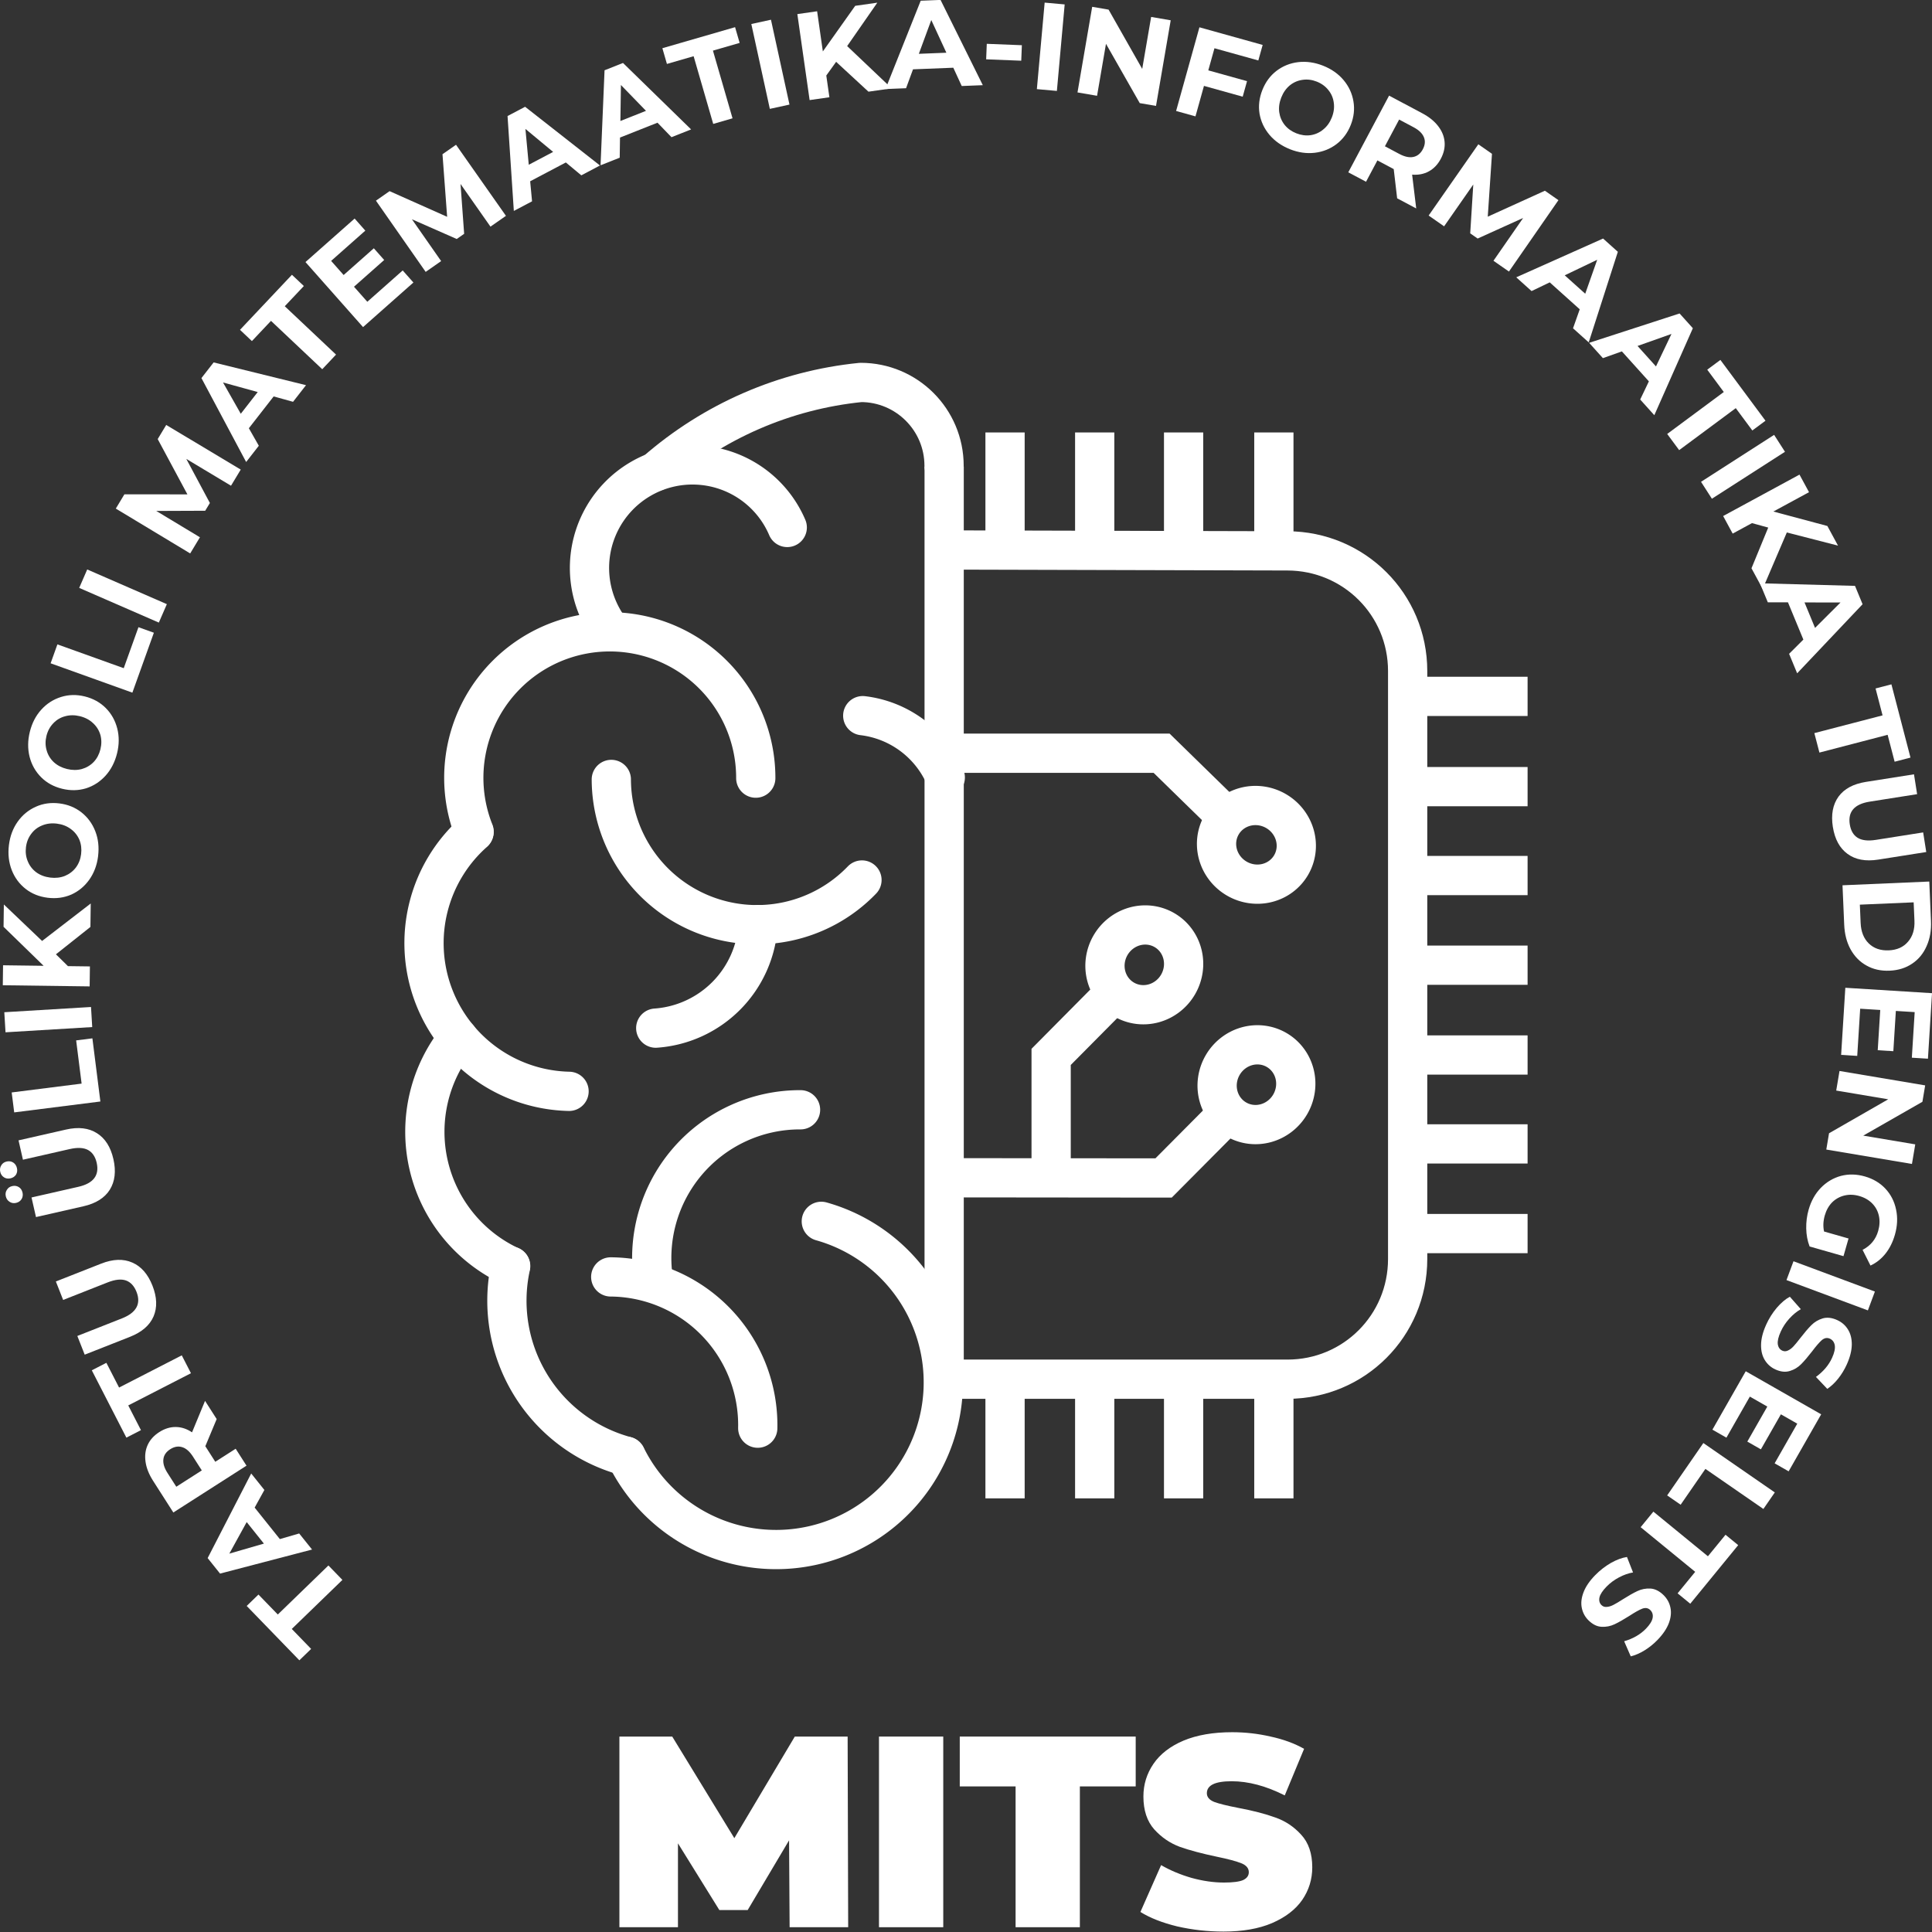 <?xml version="1.0" encoding="UTF-8" standalone="no"?>
<svg
   xmlns:dc="http://purl.org/dc/elements/1.1/"
   xmlns:cc="http://creativecommons.org/ns#"
   xmlns:rdf="http://www.w3.org/1999/02/22-rdf-syntax-ns#"
   xmlns:svg="http://www.w3.org/2000/svg"
   xmlns="http://www.w3.org/2000/svg"
   id="svg8"
   version="1.1"
   viewBox="0 0 1280 1280"
   height="1280"
   width="1280">
  <rect x="0" y="0" width="1280" height="1280" fill="#333333" stroke="none"/>
  <defs
     id="defs2" />
  <g
     transform="translate(0,512.333)"
     id="layer1">
    <path
       id="rect814"
       d="m 625.458,-147.963 227.544,0.599 c 44.1,0.116 79.603,35.503 79.603,79.604 V 321.821 c 0,44.1 -35.503,79.604 -79.603,79.604 H 625.193"
       style="opacity:1;fill:none;fill-opacity:1;stroke:#ffffff;stroke-width:26;stroke-linecap:butt;stroke-linejoin:round;stroke-miterlimit:4;stroke-dasharray:none;stroke-dashoffset:0;stroke-opacity:1" />
    <path
       d="M 414.626,452.39 A 106.677,106.677 0 0 1 338.333,326.478"
       id="path903-3-6-9"
       style="opacity:1;fill:none;fill-opacity:1;stroke:#ffffff;stroke-width:26;stroke-linecap:round;stroke-linejoin:round;stroke-miterlimit:4;stroke-dasharray:none;stroke-dashoffset:0;stroke-opacity:1" />
    <path
       id="path816"
       d="m 932.772,304.934 h 79.295"
       style="fill:none;fill-opacity:1;stroke:#ffffff;stroke-width:26;stroke-linecap:butt;stroke-linejoin:miter;stroke-miterlimit:4;stroke-dasharray:none;stroke-opacity:1" />
    <path
       id="path846"
       d="M 625.528,-203.228 V 401.884"
       style="fill:none;fill-opacity:1;stroke:#ffffff;stroke-width:26;stroke-linecap:butt;stroke-linejoin:miter;stroke-miterlimit:4;stroke-dasharray:none;stroke-opacity:1" />
    <path
       id="path865"
       d="m 624.777,267.965 146.129,0.143 v 0 l 42.718,-42.989"
       style="fill:none;fill-opacity:1;stroke:#ffffff;stroke-width:26;stroke-linecap:butt;stroke-linejoin:miter;stroke-miterlimit:4;stroke-dasharray:none;stroke-opacity:1" />
    <path
       style="fill:none;fill-opacity:1;stroke:#ffffff;stroke-width:26;stroke-linecap:butt;stroke-linejoin:miter;stroke-miterlimit:4;stroke-dasharray:none;stroke-opacity:1"
       d="m 696.407,267.425 v -79.541 l 42.48,-42.843"
       id="path844-6" />
    <path
       style="fill:none;fill-opacity:1;stroke:#ffffff;stroke-width:26;stroke-linecap:butt;stroke-linejoin:miter;stroke-miterlimit:4;stroke-dasharray:none;stroke-opacity:1"
       d="M 625.481,-13.302 H 769.59 l 43.92,42.902"
       id="path818-3-7" />
    <path
       id="path903"
       d="M 809.373,34.091 A 26.604,25.875 30 0 1 845.35,24.984 26.604,25.875 30 0 1 855.453,60.695 26.604,25.875 30 0 1 819.475,69.801 26.604,25.875 30 0 1 809.373,34.091 Z"
       style="opacity:1;fill:none;fill-opacity:1;stroke:#ffffff;stroke-width:26;stroke-linecap:butt;stroke-linejoin:round;stroke-miterlimit:4;stroke-dasharray:none;stroke-dashoffset:0;stroke-opacity:1" />
    <path
       id="path903-3"
       d="m 744.827,149.947 a 25.875,26.604 30 0 1 -9.107,-35.978 25.875,26.604 30 0 1 35.711,-10.102 25.875,26.604 30 0 1 9.106,35.978 25.875,26.604 30 0 1 -35.711,10.102 z"
       style="opacity:1;fill:none;fill-opacity:1;stroke:#ffffff;stroke-width:26;stroke-linecap:butt;stroke-linejoin:round;stroke-miterlimit:4;stroke-dasharray:none;stroke-dashoffset:0;stroke-opacity:1" />
    <path
       id="path903-3-5"
       d="m 819.133,229.346 a 25.875,26.604 30 0 1 -9.107,-35.977 25.875,26.604 30 0 1 35.711,-10.102 25.875,26.604 30 0 1 9.107,35.977 25.875,26.604 30 0 1 -35.711,10.102 z"
       style="opacity:1;fill:none;fill-opacity:1;stroke:#ffffff;stroke-width:26;stroke-linecap:butt;stroke-linejoin:round;stroke-miterlimit:4;stroke-dasharray:none;stroke-dashoffset:0;stroke-opacity:1" />
    <path
       d="M 377.013,210.705 A 98.202,98.202 0 0 1 286.934,146.348 98.202,98.202 0 0 1 314.023,39.007"
       id="path903-3-6"
       style="opacity:1;fill:none;fill-opacity:1;stroke:#ffffff;stroke-width:26;stroke-linecap:round;stroke-linejoin:round;stroke-miterlimit:4;stroke-dasharray:none;stroke-dashoffset:0;stroke-opacity:1" />
    <path
       d="m 338.179,326.504 a 98.202,98.202 0 0 1 -54.238,-67.139 98.202,98.202 0 0 1 19.715,-84.028"
       id="path903-3-6-2"
       style="opacity:1;fill:none;fill-opacity:1;stroke:#ffffff;stroke-width:26;stroke-linecap:round;stroke-linejoin:round;stroke-miterlimit:4;stroke-dasharray:none;stroke-dashoffset:0;stroke-opacity:1" />
    <path
       d="m 544.14,296.838 a 110.786,110.786 0 0 1 80.777,109.976 110.786,110.786 0 0 1 -87.216,104.943 110.786,110.786 0 0 1 -122.898,-59.293"
       id="path903-3-6-2-1"
       style="opacity:1;fill:none;fill-opacity:1;stroke:#ffffff;stroke-width:26;stroke-linecap:round;stroke-linejoin:round;stroke-miterlimit:4;stroke-dasharray:none;stroke-dashoffset:0;stroke-opacity:1" />
    <path
       d="m 433.121,337.228 a 98.202,98.202 0 0 1 22.079,-79.74 98.202,98.202 0 0 1 75.175,-34.565"
       id="path903-3-6-2-2"
       style="opacity:1;fill:none;fill-opacity:1;stroke:#ffffff;stroke-width:26;stroke-linecap:round;stroke-linejoin:round;stroke-miterlimit:4;stroke-dasharray:none;stroke-dashoffset:0;stroke-opacity:1" />
    <path
       d="m 404.626,333.661 a 98.202,98.202 0 0 1 69.636,29.749 98.202,98.202 0 0 1 27.767,70.45"
       id="path903-3-6-2-2-7"
       style="opacity:1;fill:none;fill-opacity:1;stroke:#ffffff;stroke-width:26;stroke-linecap:round;stroke-linejoin:round;stroke-miterlimit:4;stroke-dasharray:none;stroke-dashoffset:0;stroke-opacity:1" />
    <path
       d="M 571.073,70.69 A 96.507,96.507 0 0 1 465.585,93.354 96.507,96.507 0 0 1 405.013,4.065"
       id="path903-3-6-0"
       style="opacity:1;fill:none;fill-opacity:1;stroke:#ffffff;stroke-width:26;stroke-linecap:round;stroke-linejoin:round;stroke-miterlimit:4;stroke-dasharray:none;stroke-dashoffset:0;stroke-opacity:1" />
    <path
       d="m 502.274,100.216 a 73.086,73.087 0 0 1 -67.828,68.615"
       id="path903-3-6-0-9"
       style="opacity:1;fill:none;fill-opacity:1;stroke:#ffffff;stroke-width:26;stroke-linecap:round;stroke-linejoin:round;stroke-miterlimit:4;stroke-dasharray:none;stroke-dashoffset:0;stroke-opacity:1" />
    <path
       d="m 314.103,38.677 a 96.719,96.719 0 0 1 22.233,-104.798 96.719,96.719 0 0 1 105.246,-20.006 96.719,96.719 0 0 1 59.135,89.331"
       id="path903-3-6-3"
       style="opacity:1;fill:none;fill-opacity:1;stroke:#ffffff;stroke-width:26;stroke-linecap:round;stroke-linejoin:round;stroke-miterlimit:4;stroke-dasharray:none;stroke-dashoffset:0;stroke-opacity:1" />
    <path
       d="m 405.017,-94.041 a 68.255,68.255 0 0 1 -7.047,-72.959 68.255,68.255 0 0 1 63.114,-37.273 68.255,68.255 0 0 1 60.489,41.398"
       id="path903-3-6-3-6"
       style="opacity:1;fill:none;fill-opacity:1;stroke:#ffffff;stroke-width:26;stroke-linecap:round;stroke-linejoin:round;stroke-miterlimit:4;stroke-dasharray:none;stroke-dashoffset:0;stroke-opacity:1" />
    <path
       d="M 571.59,-38.185 A 68.255,68.255 0 0 1 626.269,2.77"
       id="path903-3-6-3-6-0"
       style="opacity:1;fill:none;fill-opacity:1;stroke:#ffffff;stroke-width:26;stroke-linecap:round;stroke-linejoin:round;stroke-miterlimit:4;stroke-dasharray:none;stroke-dashoffset:0;stroke-opacity:1" />
    <path
       id="path903-3-6-3-6-6"
       d="m 434.567,-200.048 c 38.161,-33.279 85.326,-53.838 135.706,-58.904 30.483,0 55.194,24.711 55.194,55.194"
       style="opacity:1;fill:none;fill-opacity:1;stroke:#ffffff;stroke-width:26;stroke-linecap:round;stroke-linejoin:round;stroke-miterlimit:4;stroke-dasharray:none;stroke-dashoffset:0;stroke-opacity:1" />
    <path
       style="fill:none;fill-opacity:1;stroke:#ffffff;stroke-width:26;stroke-linecap:butt;stroke-linejoin:miter;stroke-miterlimit:4;stroke-dasharray:none;stroke-opacity:1"
       d="m 932.772,245.534 h 79.295"
       id="path1154" />
    <path
       id="path1156"
       d="m 932.772,186.634 h 79.295"
       style="fill:none;fill-opacity:1;stroke:#ffffff;stroke-width:26;stroke-linecap:butt;stroke-linejoin:miter;stroke-miterlimit:4;stroke-dasharray:none;stroke-opacity:1" />
    <path
       style="fill:none;fill-opacity:1;stroke:#ffffff;stroke-width:26;stroke-linecap:butt;stroke-linejoin:miter;stroke-miterlimit:4;stroke-dasharray:none;stroke-opacity:1"
       d="m 932.772,127.134 h 79.295"
       id="path1158" />
    <path
       id="path1160"
       d="m 932.772,67.734 h 79.295"
       style="fill:none;fill-opacity:1;stroke:#ffffff;stroke-width:26;stroke-linecap:butt;stroke-linejoin:miter;stroke-miterlimit:4;stroke-dasharray:none;stroke-opacity:1" />
    <path
       style="fill:none;fill-opacity:1;stroke:#ffffff;stroke-width:26;stroke-linecap:butt;stroke-linejoin:miter;stroke-miterlimit:4;stroke-dasharray:none;stroke-opacity:1"
       d="m 932.772,8.834 h 79.295"
       id="path1162" />
    <path
       id="path1164"
       d="m 932.772,-50.966 h 79.295"
       style="fill:none;fill-opacity:1;stroke:#ffffff;stroke-width:26;stroke-linecap:butt;stroke-linejoin:miter;stroke-miterlimit:4;stroke-dasharray:none;stroke-opacity:1" />
    <path
       style="fill:none;fill-opacity:1;stroke:#ffffff;stroke-width:26;stroke-linecap:butt;stroke-linejoin:miter;stroke-miterlimit:4;stroke-dasharray:none;stroke-opacity:1"
       d="m 665.867,-146.525 v -79.295"
       id="path1158-1" />
    <path
       id="path1160-8"
       d="m 725.267,-146.525 v -79.295"
       style="fill:none;fill-opacity:1;stroke:#ffffff;stroke-width:26;stroke-linecap:butt;stroke-linejoin:miter;stroke-miterlimit:4;stroke-dasharray:none;stroke-opacity:1" />
    <path
       style="fill:none;fill-opacity:1;stroke:#ffffff;stroke-width:26;stroke-linecap:butt;stroke-linejoin:miter;stroke-miterlimit:4;stroke-dasharray:none;stroke-opacity:1"
       d="m 784.167,-146.525 v -79.295"
       id="path1162-7" />
    <path
       id="path1164-9"
       d="m 843.967,-146.525 v -79.295"
       style="fill:none;fill-opacity:1;stroke:#ffffff;stroke-width:26;stroke-linecap:butt;stroke-linejoin:miter;stroke-miterlimit:4;stroke-dasharray:none;stroke-opacity:1" />
    <path
       id="path1190"
       d="m 665.867,401.08 v 79.295"
       style="fill:none;fill-opacity:1;stroke:#ffffff;stroke-width:26;stroke-linecap:butt;stroke-linejoin:miter;stroke-miterlimit:4;stroke-dasharray:none;stroke-opacity:1" />
    <path
       style="fill:none;fill-opacity:1;stroke:#ffffff;stroke-width:26;stroke-linecap:butt;stroke-linejoin:miter;stroke-miterlimit:4;stroke-dasharray:none;stroke-opacity:1"
       d="m 725.267,401.08 v 79.295"
       id="path1192" />
    <path
       id="path1194"
       d="m 784.167,401.08 v 79.295"
       style="fill:none;fill-opacity:1;stroke:#ffffff;stroke-width:26;stroke-linecap:butt;stroke-linejoin:miter;stroke-miterlimit:4;stroke-dasharray:none;stroke-opacity:1" />
    <path
       style="fill:none;fill-opacity:1;stroke:#ffffff;stroke-width:26;stroke-linecap:butt;stroke-linejoin:miter;stroke-miterlimit:4;stroke-dasharray:none;stroke-opacity:1"
       d="m 843.967,401.08 v 79.295"
       id="path1196" />
    <g
       aria-label="TARTU ÜLIKOOLI MATEMAATIKA-INFORMAATIKA TUDENGISELTS"
       transform="matrix(-5.41,5.685,-5.685,-5.41,2315.604,802.703)"
       style="font-style:normal;font-weight:normal;font-size:10.583px;line-height:1.25;font-family:sans-serif;letter-spacing:0px;word-spacing:0px;fill:#ffffff;fill-opacity:1;stroke:none;stroke-width:0.265;stroke-opacity:1"
       id="text1097">
      <path
         d="m 164.66,216.619 0.095,-2.345 1.382,0.056 -0.259,6.385 -1.382,-0.056 0.095,-2.345 -5.945,-0.241 0.069,-1.696 z"
         style="font-style:normal;font-variant:normal;font-weight:bold;font-stretch:normal;font-size:10.476px;font-family:Montserrat;-inkscape-font-specification:'Montserrat Bold';fill:#ffffff;fill-opacity:1;stroke:none;stroke-width:0.265;stroke-opacity:1"
         id="path3600" />
      <path
         d="m 159.4,225.952 0.459,-3.374 -1.469,-0.855 0.234,-1.723 6.825,4.227 -0.226,1.661 -7.708,2.26 0.24,-1.765 z m 1.349,-0.356 2.939,-0.774 -2.625,-1.531 z"
         style="font-style:normal;font-variant:normal;font-weight:bold;font-stretch:normal;font-size:10.476px;font-family:Montserrat;-inkscape-font-specification:'Montserrat Bold';fill:#ffffff;fill-opacity:1;stroke:none;stroke-width:0.265;stroke-opacity:1"
         id="path3602" />
      <path
         d="m 156.195,233.427 2.321,-0.886 0.02,-0.081 0.353,-1.434 -1.984,-0.488 0.405,-1.648 7.121,1.75 -0.758,3.082 q -0.233,0.946 -0.718,1.56 -0.488,0.624 -1.16,0.858 -0.672,0.234 -1.466,0.039 -0.793,-0.195 -1.278,-0.724 -0.477,-0.516 -0.61,-1.293 l -2.681,1.035 z m 4.545,1.085 q 0.6,0.148 1.011,-0.162 0.421,-0.307 0.603,-1.049 l 0.33,-1.343 -2.482,-0.61 -0.33,1.343 q -0.183,0.743 0.048,1.209 0.231,0.467 0.821,0.612 z"
         style="font-style:normal;font-variant:normal;font-weight:bold;font-stretch:normal;font-size:10.476px;font-family:Montserrat;-inkscape-font-specification:'Montserrat Bold';fill:#ffffff;fill-opacity:1;stroke:none;stroke-width:0.265;stroke-opacity:1"
         id="path3604" />
      <path
         d="m 160.507,239.629 0.773,-2.216 1.306,0.456 -2.105,6.033 -1.306,-0.456 0.773,-2.216 -5.618,-1.96 0.559,-1.602 z"
         style="font-style:normal;font-variant:normal;font-weight:bold;font-stretch:normal;font-size:10.476px;font-family:Montserrat;-inkscape-font-specification:'Montserrat Bold';fill:#ffffff;fill-opacity:1;stroke:none;stroke-width:0.265;stroke-opacity:1"
         id="path3606" />
      <path
         d="m 151.775,245.116 q 0.662,-1.425 1.821,-1.857 1.155,-0.422 2.618,0.257 l 3.724,1.73 -0.715,1.539 -3.667,-1.703 q -1.786,-0.83 -2.475,0.652 -0.335,0.722 -0.084,1.301 0.261,0.583 1.182,1.011 l 3.667,1.703 -0.706,1.52 -3.724,-1.73 q -1.463,-0.68 -1.881,-1.844 -0.422,-1.155 0.24,-2.58 z"
         style="font-style:normal;font-variant:normal;font-weight:bold;font-stretch:normal;font-size:10.476px;font-family:Montserrat;-inkscape-font-specification:'Montserrat Bold';fill:#ffffff;fill-opacity:1;stroke:none;stroke-width:0.265;stroke-opacity:1"
         id="path3608" />
      <path
         d="m 146.308,254.871 q 0.87,-1.309 2.081,-1.561 1.205,-0.243 2.549,0.65 l 3.42,2.273 -0.939,1.414 -3.368,-2.238 q -1.64,-1.09 -2.545,0.271 -0.441,0.663 -0.28,1.273 0.169,0.616 1.016,1.178 l 3.368,2.238 -0.928,1.396 -3.42,-2.273 q -1.344,-0.893 -1.581,-2.107 -0.243,-1.205 0.627,-2.514 z m 7.333,3.615 q 0.174,-0.262 0.456,-0.326 0.29,-0.059 0.552,0.115 0.262,0.174 0.312,0.459 0.059,0.29 -0.115,0.552 -0.174,0.262 -0.459,0.312 -0.282,0.064 -0.543,-0.11 -0.262,-0.174 -0.32,-0.464 -0.056,-0.276 0.118,-0.538 z m -1.171,1.763 q 0.174,-0.262 0.456,-0.326 0.285,-0.05 0.546,0.124 0.262,0.174 0.317,0.45 0.059,0.29 -0.115,0.552 -0.174,0.262 -0.464,0.32 -0.282,0.064 -0.543,-0.11 -0.262,-0.174 -0.32,-0.464 -0.05,-0.285 0.124,-0.546 z"
         style="font-style:normal;font-variant:normal;font-weight:bold;font-stretch:normal;font-size:10.476px;font-family:Montserrat;-inkscape-font-specification:'Montserrat Bold';fill:#ffffff;fill-opacity:1;stroke:none;stroke-width:0.265;stroke-opacity:1"
         id="path3610" />
      <path
         d="m 149.224,263.657 -1.073,1.315 -4.61,-3.762 -2.325,2.849 -1.071,-0.874 3.398,-4.164 z"
         style="font-style:normal;font-variant:normal;font-weight:bold;font-stretch:normal;font-size:10.476px;font-family:Montserrat;-inkscape-font-specification:'Montserrat Bold';fill:#ffffff;fill-opacity:1;stroke:none;stroke-width:0.265;stroke-opacity:1"
         id="path3612" />
      <path
         d="m 144.831,268.85 -1.157,1.242 -5.366,-4.998 1.157,-1.242 z"
         style="font-style:normal;font-variant:normal;font-weight:bold;font-stretch:normal;font-size:10.476px;font-family:Montserrat;-inkscape-font-specification:'Montserrat Bold';fill:#ffffff;fill-opacity:1;stroke:none;stroke-width:0.265;stroke-opacity:1"
         id="path3614" />
      <path
         d="m 137.128,270.305 0.024,-1.422 -1.261,-1.36 1.237,-1.147 4.985,5.378 -1.237,1.147 -2.329,-2.512 -0.053,4.72 -1.383,1.282 0.006,-4.462 -5.122,-0.794 1.452,-1.346 z"
         style="font-style:normal;font-variant:normal;font-weight:bold;font-stretch:normal;font-size:10.476px;font-family:Montserrat;-inkscape-font-specification:'Montserrat Bold';fill:#ffffff;fill-opacity:1;stroke:none;stroke-width:0.265;stroke-opacity:1"
         id="path3616" />
      <path
         d="m 128.666,273.442 q 0.917,-0.68 1.951,-0.833 1.025,-0.147 1.958,0.231 0.93,0.393 1.573,1.26 0.643,0.867 0.742,1.863 0.097,1.01 -0.342,1.949 -0.447,0.945 -1.365,1.625 -0.917,0.68 -1.943,0.827 -1.025,0.147 -1.964,-0.239 -0.932,-0.378 -1.575,-1.245 -0.643,-0.867 -0.74,-1.877 -0.091,-1.002 0.348,-1.94 0.439,-0.938 1.356,-1.618 z m 0.861,1.161 q -0.522,0.387 -0.768,0.934 -0.24,0.556 -0.157,1.16 0.074,0.61 0.48,1.157 0.406,0.547 0.968,0.795 0.554,0.255 1.149,0.178 0.602,-0.068 1.123,-0.455 0.522,-0.387 0.762,-0.943 0.246,-0.548 0.172,-1.158 -0.083,-0.604 -0.488,-1.151 -0.406,-0.547 -0.959,-0.802 -0.562,-0.248 -1.164,-0.18 -0.595,0.076 -1.117,0.463 z"
         style="font-style:normal;font-variant:normal;font-weight:bold;font-stretch:normal;font-size:10.476px;font-family:Montserrat;-inkscape-font-specification:'Montserrat Bold';fill:#ffffff;fill-opacity:1;stroke:none;stroke-width:0.265;stroke-opacity:1"
         id="path3618" />
      <path
         d="m 121.281,278.263 q 0.992,-0.566 2.036,-0.596 1.036,-0.024 1.916,0.462 0.877,0.501 1.412,1.438 0.535,0.937 0.515,1.938 -0.024,1.015 -0.571,1.894 -0.556,0.885 -1.548,1.451 -0.992,0.566 -2.027,0.59 -1.036,0.024 -1.922,-0.471 -0.881,-0.486 -1.416,-1.423 -0.535,-0.937 -0.511,-1.952 0.029,-1.006 0.576,-1.885 0.547,-0.879 1.539,-1.446 z m 0.717,1.255 q -0.564,0.322 -0.874,0.836 -0.304,0.524 -0.294,1.133 0.001,0.615 0.339,1.206 0.338,0.591 0.866,0.905 0.52,0.319 1.12,0.314 0.606,0.004 1.17,-0.318 0.564,-0.322 0.868,-0.846 0.309,-0.514 0.308,-1.129 -0.01,-0.609 -0.348,-1.201 -0.338,-0.591 -0.857,-0.91 -0.529,-0.313 -1.134,-0.318 -0.6,0.005 -1.164,0.327 z"
         style="font-style:normal;font-variant:normal;font-weight:bold;font-stretch:normal;font-size:10.476px;font-family:Montserrat;-inkscape-font-specification:'Montserrat Bold';fill:#ffffff;fill-opacity:1;stroke:none;stroke-width:0.265;stroke-opacity:1"
         id="path3620" />
      <path
         d="m 119.64,287.567 -1.552,0.686 -2.405,-5.443 -3.363,1.486 -0.559,-1.265 4.916,-2.172 z"
         style="font-style:normal;font-variant:normal;font-weight:bold;font-stretch:normal;font-size:10.476px;font-family:Montserrat;-inkscape-font-specification:'Montserrat Bold';fill:#ffffff;fill-opacity:1;stroke:none;stroke-width:0.265;stroke-opacity:1"
         id="path3622" />
      <path
         d="m 113.365,290.207 -1.594,0.582 -2.513,-6.889 1.594,-0.582 z"
         style="font-style:normal;font-variant:normal;font-weight:bold;font-stretch:normal;font-size:10.476px;font-family:Montserrat;-inkscape-font-specification:'Montserrat Bold';fill:#ffffff;fill-opacity:1;stroke:none;stroke-width:0.265;stroke-opacity:1"
         id="path3624" />
      <path
         d="m 98.282,286.869 0.962,4.293 1.323,-4.006 0.747,-0.165 2.86,2.982 -0.931,-4.204 1.555,-0.344 1.586,7.159 -1.371,0.304 -3.665,-3.855 -1.653,5.034 -1.36,0.301 -1.607,-7.155 z"
         style="font-style:normal;font-variant:normal;font-weight:bold;font-stretch:normal;font-size:10.476px;font-family:Montserrat;-inkscape-font-specification:'Montserrat Bold';fill:#ffffff;fill-opacity:1;stroke:none;stroke-width:0.265;stroke-opacity:1"
         id="path3626" />
      <path
         d="m 90.339,289.458 3.388,-0.335 0.492,-1.628 1.731,-0.171 -2.53,7.619 -1.668,0.165 -3.985,-6.974 1.772,-0.175 z m 0.659,1.23 1.434,2.679 0.881,-2.908 z"
         style="font-style:normal;font-variant:normal;font-weight:bold;font-stretch:normal;font-size:10.476px;font-family:Montserrat;-inkscape-font-specification:'Montserrat Bold';fill:#ffffff;fill-opacity:1;stroke:none;stroke-width:0.265;stroke-opacity:1"
         id="path3628" />
      <path
         d="m 85.872,294.019 2.347,-0.01 0.006,1.383 -6.39,0.028 -0.006,-1.383 2.347,-0.01 -0.026,-5.95 1.697,-0.008 z"
         style="font-style:normal;font-variant:normal;font-weight:bold;font-stretch:normal;font-size:10.476px;font-family:Montserrat;-inkscape-font-specification:'Montserrat Bold';fill:#ffffff;fill-opacity:1;stroke:none;stroke-width:0.265;stroke-opacity:1"
         id="path3630" />
      <path
         d="m 75.123,288.898 0.116,-1.357 5.657,0.485 -0.627,7.306 -5.521,-0.474 0.116,-1.357 3.841,0.329 0.136,-1.586 -3.392,-0.291 0.113,-1.315 3.392,0.291 0.145,-1.691 z"
         style="font-style:normal;font-variant:normal;font-weight:bold;font-stretch:normal;font-size:10.476px;font-family:Montserrat;-inkscape-font-specification:'Montserrat Bold';fill:#ffffff;fill-opacity:1;stroke:none;stroke-width:0.265;stroke-opacity:1"
         id="path3632" />
      <path
         d="m 67.337,286.08 -0.867,4.314 2.837,-3.122 0.749,0.152 1.401,3.887 0.858,-4.219 1.56,0.317 -1.461,7.186 -1.376,-0.28 -1.781,-5.013 -3.557,3.927 -1.365,-0.278 1.441,-7.19 z"
         style="font-style:normal;font-variant:normal;font-weight:bold;font-stretch:normal;font-size:10.476px;font-family:Montserrat;-inkscape-font-specification:'Montserrat Bold';fill:#ffffff;fill-opacity:1;stroke:none;stroke-width:0.265;stroke-opacity:1"
         id="path3634" />
      <path
         d="m 59.025,285.205 3.227,1.087 1.117,-1.282 1.648,0.555 -5.438,5.907 -1.588,-0.535 -0.767,-7.996 1.688,0.568 z m 0.095,1.392 0.206,3.032 1.998,-2.29 z"
         style="font-style:normal;font-variant:normal;font-weight:bold;font-stretch:normal;font-size:10.476px;font-family:Montserrat;-inkscape-font-specification:'Montserrat Bold';fill:#ffffff;fill-opacity:1;stroke:none;stroke-width:0.265;stroke-opacity:1"
         id="path3636" />
      <path
         d="m 51.26,281.914 3.09,1.428 1.249,-1.154 1.579,0.73 -6.043,5.285 -1.521,-0.703 0.1,-8.032 1.617,0.747 z m -0.056,1.394 -0.122,3.036 2.233,-2.061 z"
         style="font-style:normal;font-variant:normal;font-weight:bold;font-stretch:normal;font-size:10.476px;font-family:Montserrat;-inkscape-font-specification:'Montserrat Bold';fill:#ffffff;fill-opacity:1;stroke:none;stroke-width:0.265;stroke-opacity:1"
         id="path3638" />
      <path
         d="m 45.091,283.574 2.026,1.183 -0.697,1.194 -5.518,-3.222 0.697,-1.194 2.026,1.183 3,-5.138 1.466,0.856 z"
         style="font-style:normal;font-variant:normal;font-weight:bold;font-stretch:normal;font-size:10.476px;font-family:Montserrat;-inkscape-font-specification:'Montserrat Bold';fill:#ffffff;fill-opacity:1;stroke:none;stroke-width:0.265;stroke-opacity:1"
         id="path3640" />
      <path
         d="m 39.764,281.92 -1.405,-0.952 4.112,-6.071 1.405,0.952 z"
         style="font-style:normal;font-variant:normal;font-weight:bold;font-stretch:normal;font-size:10.476px;font-family:Montserrat;-inkscape-font-specification:'Montserrat Bold';fill:#ffffff;fill-opacity:1;stroke:none;stroke-width:0.265;stroke-opacity:1"
         id="path3642" />
      <path
         d="m 37.141,274.532 1.409,-0.195 1.149,-1.455 1.324,1.045 -4.544,5.755 -1.324,-1.045 2.123,-2.688 -4.672,0.676 -1.48,-1.169 4.41,-0.682 -0.005,-5.183 1.554,1.227 z"
         style="font-style:normal;font-variant:normal;font-weight:bold;font-stretch:normal;font-size:10.476px;font-family:Montserrat;-inkscape-font-specification:'Montserrat Bold';fill:#ffffff;fill-opacity:1;stroke:none;stroke-width:0.265;stroke-opacity:1"
         id="path3644" />
      <path
         d="m 30.682,267.023 2.443,2.371 1.56,-0.675 1.248,1.211 -7.452,2.986 -1.203,-1.167 2.754,-7.546 1.278,1.24 z m -0.514,1.297 -1.121,2.825 2.79,-1.205 z"
         style="font-style:normal;font-variant:normal;font-weight:bold;font-stretch:normal;font-size:10.476px;font-family:Montserrat;-inkscape-font-specification:'Montserrat Bold';fill:#ffffff;fill-opacity:1;stroke:none;stroke-width:0.265;stroke-opacity:1"
         id="path3646" />
      <path
         d="m 27.272,266.367 -1.957,-2.227 0.984,-0.864 1.957,2.227 z"
         style="font-style:normal;font-variant:normal;font-weight:bold;font-stretch:normal;font-size:10.476px;font-family:Montserrat;-inkscape-font-specification:'Montserrat Bold';fill:#ffffff;fill-opacity:1;stroke:none;stroke-width:0.265;stroke-opacity:1"
         id="path3648" />
      <path
         d="m 21.384,265.225 -1.055,-1.329 5.744,-4.558 1.055,1.329 z"
         style="font-style:normal;font-variant:normal;font-weight:bold;font-stretch:normal;font-size:10.476px;font-family:Montserrat;-inkscape-font-specification:'Montserrat Bold';fill:#ffffff;fill-opacity:1;stroke:none;stroke-width:0.265;stroke-opacity:1"
         id="path3650" />
      <path
         d="m 15.129,256.488 6.091,-4.084 0.776,1.157 -1.662,5.516 3.698,-2.479 0.933,1.392 -6.091,4.084 -0.782,-1.166 1.668,-5.507 -3.698,2.479 z"
         style="font-style:normal;font-variant:normal;font-weight:bold;font-stretch:normal;font-size:10.476px;font-family:Montserrat;-inkscape-font-specification:'Montserrat Bold';fill:#ffffff;fill-opacity:1;stroke:none;stroke-width:0.265;stroke-opacity:1"
         id="path3652" />
      <path
         d="m 14.292,252.185 1.711,-0.91 -1.594,-2.997 1.202,-0.639 1.594,2.997 2.358,-1.254 0.797,1.498 -6.474,3.443 -2.602,-4.893 1.202,-0.639 z"
         style="font-style:normal;font-variant:normal;font-weight:bold;font-stretch:normal;font-size:10.476px;font-family:Montserrat;-inkscape-font-specification:'Montserrat Bold';fill:#ffffff;fill-opacity:1;stroke:none;stroke-width:0.265;stroke-opacity:1"
         id="path3654" />
      <path
         d="m 16.069,241.685 q 0.428,1.059 0.317,2.098 -0.115,1.029 -0.715,1.837 -0.614,0.802 -1.614,1.206 -1,0.404 -1.989,0.25 -1.002,-0.16 -1.8,-0.82 -0.802,-0.67 -1.23,-1.729 -0.428,-1.059 -0.313,-2.088 0.115,-1.029 0.725,-1.841 0.6,-0.807 1.601,-1.212 1,-0.404 2.003,-0.244 0.993,0.164 1.791,0.824 0.798,0.661 1.226,1.719 z m -1.34,0.542 q -0.243,-0.602 -0.712,-0.978 -0.478,-0.372 -1.083,-0.444 -0.609,-0.082 -1.24,0.174 -0.631,0.255 -1.013,0.737 -0.385,0.472 -0.461,1.068 -0.085,0.599 0.158,1.202 0.243,0.602 0.721,0.974 0.468,0.376 1.077,0.457 0.605,0.072 1.237,-0.183 0.631,-0.255 1.017,-0.727 0.382,-0.482 0.467,-1.081 0.076,-0.596 -0.168,-1.198 z"
         style="font-style:normal;font-variant:normal;font-weight:bold;font-stretch:normal;font-size:10.476px;font-family:Montserrat;-inkscape-font-specification:'Montserrat Bold';fill:#ffffff;fill-opacity:1;stroke:none;stroke-width:0.265;stroke-opacity:1"
         id="path3656" />
      <path
         d="m 12.838,232.279 -1.588,1.91 0.022,0.081 0.396,1.423 1.968,-0.548 0.455,1.635 -7.064,1.968 -0.852,-3.058 q -0.261,-0.939 -0.14,-1.712 0.119,-0.783 0.59,-1.317 0.471,-0.534 1.258,-0.753 0.787,-0.219 1.469,0.004 0.669,0.216 1.166,0.828 l 1.829,-2.217 z m -4.492,1.284 q -0.595,0.166 -0.801,0.636 -0.216,0.473 -0.011,1.21 l 0.371,1.332 2.462,-0.686 -0.371,-1.332 Q 9.79,233.987 9.361,233.693 8.931,233.4 8.345,233.563 Z"
         style="font-style:normal;font-variant:normal;font-weight:bold;font-stretch:normal;font-size:10.476px;font-family:Montserrat;-inkscape-font-specification:'Montserrat Bold';fill:#ffffff;fill-opacity:1;stroke:none;stroke-width:0.265;stroke-opacity:1"
         id="path3658" />
      <path
         d="m 11.052,222.754 -4.348,0.675 3.909,1.586 0.115,0.756 -3.166,2.656 4.256,-0.65 0.24,1.574 -7.249,1.107 -0.212,-1.388 4.09,-3.401 -4.913,-1.984 -0.21,-1.377 7.246,-1.128 z"
         style="font-style:normal;font-variant:normal;font-weight:bold;font-stretch:normal;font-size:10.476px;font-family:Montserrat;-inkscape-font-specification:'Montserrat Bold';fill:#ffffff;fill-opacity:1;stroke:none;stroke-width:0.265;stroke-opacity:1"
         id="path3660" />
      <path
         d="m 8.999,214.653 0.099,3.403 1.59,0.604 0.05,1.738 -7.425,-3.054 -0.049,-1.675 7.235,-3.49 0.052,1.78 z m -1.272,0.571 -2.773,1.244 2.84,1.081 z"
         style="font-style:normal;font-variant:normal;font-weight:bold;font-stretch:normal;font-size:10.476px;font-family:Montserrat;-inkscape-font-specification:'Montserrat Bold';fill:#ffffff;fill-opacity:1;stroke:none;stroke-width:0.265;stroke-opacity:1"
         id="path3662" />
      <path
         d="m 9.382,206.231 -0.262,3.395 1.517,0.768 -0.134,1.734 -7.06,-3.823 0.129,-1.671 7.563,-2.705 -0.137,1.776 z m -1.326,0.434 -2.889,0.944 2.71,1.375 z"
         style="font-style:normal;font-variant:normal;font-weight:bold;font-stretch:normal;font-size:10.476px;font-family:Montserrat;-inkscape-font-specification:'Montserrat Bold';fill:#ffffff;fill-opacity:1;stroke:none;stroke-width:0.265;stroke-opacity:1"
         id="path3664" />
      <path
         d="m 5.673,201.03 -0.402,2.312 -1.362,-0.237 1.094,-6.296 1.362,0.237 -0.402,2.312 5.862,1.019 -0.291,1.672 z"
         style="font-style:normal;font-variant:normal;font-weight:bold;font-stretch:normal;font-size:10.476px;font-family:Montserrat;-inkscape-font-specification:'Montserrat Bold';fill:#ffffff;fill-opacity:1;stroke:none;stroke-width:0.265;stroke-opacity:1"
         id="path3666" />
      <path
         d="m 5.366,195.458 0.402,-1.649 7.124,1.738 -0.402,1.649 z"
         style="font-style:normal;font-variant:normal;font-weight:bold;font-stretch:normal;font-size:10.476px;font-family:Montserrat;-inkscape-font-specification:'Montserrat Bold';fill:#ffffff;fill-opacity:1;stroke:none;stroke-width:0.265;stroke-opacity:1"
         id="path3668" />
      <path
         d="m 11.378,190.423 0.673,1.253 1.764,0.571 -0.52,1.605 -6.976,-2.259 0.52,-1.605 3.259,1.055 -2.259,-4.145 0.581,-1.794 2.174,3.897 4.858,-1.807 -0.61,1.884 z"
         style="font-style:normal;font-variant:normal;font-weight:bold;font-stretch:normal;font-size:10.476px;font-family:Montserrat;-inkscape-font-specification:'Montserrat Bold';fill:#ffffff;fill-opacity:1;stroke:none;stroke-width:0.265;stroke-opacity:1"
         id="path3670" />
      <path
         d="m 16.183,181.755 -1.382,3.111 1.172,1.232 -0.706,1.589 -5.374,-5.964 0.681,-1.532 8.033,-0.019 -0.723,1.627 z m -1.394,-0.035 -3.038,-0.077 2.093,2.203 z"
         style="font-style:normal;font-variant:normal;font-weight:bold;font-stretch:normal;font-size:10.476px;font-family:Montserrat;-inkscape-font-specification:'Montserrat Bold';fill:#ffffff;fill-opacity:1;stroke:none;stroke-width:0.265;stroke-opacity:1"
         id="path3672" />
      <path
         d="m 16.209,172.501 -1.238,1.994 -1.175,-0.729 3.37,-5.429 1.175,0.729 -1.238,1.994 5.056,3.138 -0.895,1.442 z"
         style="font-style:normal;font-variant:normal;font-weight:bold;font-stretch:normal;font-size:10.476px;font-family:Montserrat;-inkscape-font-specification:'Montserrat Bold';fill:#ffffff;fill-opacity:1;stroke:none;stroke-width:0.265;stroke-opacity:1"
         id="path3674" />
      <path
         d="m 25.925,169.049 q -0.956,1.247 -2.181,1.417 -1.219,0.161 -2.5,-0.82 l -3.26,-2.497 1.032,-1.347 3.21,2.459 q 1.563,1.198 2.557,-0.1 0.484,-0.632 0.365,-1.251 -0.128,-0.626 -0.934,-1.244 l -3.21,-2.459 1.019,-1.331 3.26,2.497 q 1.281,0.981 1.436,2.208 0.161,1.219 -0.794,2.466 z"
         style="font-style:normal;font-variant:normal;font-weight:bold;font-stretch:normal;font-size:10.476px;font-family:Montserrat;-inkscape-font-specification:'Montserrat Bold';fill:#ffffff;fill-opacity:1;stroke:none;stroke-width:0.265;stroke-opacity:1"
         id="path3676" />
      <path
         d="m 23.652,159.973 2.312,-2.398 q 0.829,-0.86 1.793,-1.196 0.964,-0.351 1.909,-0.138 0.952,0.205 1.744,0.968 0.792,0.763 1.031,1.707 0.247,0.936 -0.061,1.92 -0.308,0.969 -1.137,1.828 l -2.312,2.398 z m 6.53,1.785 q 0.763,-0.792 0.777,-1.681 0.013,-0.904 -0.741,-1.631 -0.754,-0.727 -1.65,-0.674 -0.896,0.038 -1.659,0.83 l -1.076,1.116 3.273,3.156 z"
         style="font-style:normal;font-variant:normal;font-weight:bold;font-stretch:normal;font-size:10.476px;font-family:Montserrat;-inkscape-font-specification:'Montserrat Bold';fill:#ffffff;fill-opacity:1;stroke:none;stroke-width:0.265;stroke-opacity:1"
         id="path3678" />
      <path
         d="m 38.508,154.232 0.876,1.043 -4.349,3.65 -4.715,-5.617 4.244,-3.563 0.876,1.043 -2.953,2.479 1.024,1.22 2.608,-2.189 0.849,1.011 -2.608,2.189 1.091,1.3 z"
         style="font-style:normal;font-variant:normal;font-weight:bold;font-stretch:normal;font-size:10.476px;font-family:Montserrat;-inkscape-font-specification:'Montserrat Bold';fill:#ffffff;fill-opacity:1;stroke:none;stroke-width:0.265;stroke-opacity:1"
         id="path3680" />
      <path
         d="m 41.932,144.597 4.104,6.077 -1.155,0.78 -5.522,-1.643 2.492,3.689 -1.389,0.938 -4.104,-6.077 1.163,-0.786 5.513,1.649 -2.492,-3.689 z"
         style="font-style:normal;font-variant:normal;font-weight:bold;font-stretch:normal;font-size:10.476px;font-family:Montserrat;-inkscape-font-specification:'Montserrat Bold';fill:#ffffff;fill-opacity:1;stroke:none;stroke-width:0.265;stroke-opacity:1"
         id="path3682" />
      <path
         d="m 50.181,144.137 1.374,-0.719 1.38,2.636 q -0.32,0.676 -0.904,1.254 -0.584,0.578 -1.29,0.947 -1.012,0.53 -2.043,0.525 -1.036,-0.013 -1.898,-0.532 -0.858,-0.532 -1.363,-1.497 -0.505,-0.965 -0.449,-1.964 0.061,-1.013 0.654,-1.868 0.588,-0.864 1.609,-1.398 0.854,-0.447 1.701,-0.524 0.847,-0.077 1.607,0.223 l -0.499,1.396 q -1.08,-0.369 -2.064,0.146 -0.622,0.326 -0.968,0.838 -0.347,0.513 -0.368,1.127 -0.021,0.614 0.299,1.227 0.316,0.603 0.833,0.936 0.517,0.332 1.131,0.354 0.619,0.007 1.231,-0.313 0.65,-0.34 1.024,-0.891 z"
         style="font-style:normal;font-variant:normal;font-weight:bold;font-stretch:normal;font-size:10.476px;font-family:Montserrat;-inkscape-font-specification:'Montserrat Bold';fill:#ffffff;fill-opacity:1;stroke:none;stroke-width:0.265;stroke-opacity:1"
         id="path3684" />
      <path
         d="m 51.892,139.437 1.56,-0.667 2.884,6.742 -1.56,0.667 z"
         style="font-style:normal;font-variant:normal;font-weight:bold;font-stretch:normal;font-size:10.476px;font-family:Montserrat;-inkscape-font-specification:'Montserrat Bold';fill:#ffffff;fill-opacity:1;stroke:none;stroke-width:0.265;stroke-opacity:1"
         id="path3686" />
      <path
         d="m 60.256,144.156 q -0.821,0.286 -1.668,0.337 -0.841,0.038 -1.43,-0.156 l 0.123,-1.396 q 0.559,0.171 1.241,0.155 0.682,-0.016 1.296,-0.23 0.683,-0.238 0.94,-0.549 0.254,-0.322 0.137,-0.658 -0.086,-0.247 -0.339,-0.337 -0.247,-0.103 -0.588,-0.095 -0.331,0.005 -0.887,0.065 -0.857,0.088 -1.427,0.076 -0.57,-0.012 -1.081,-0.3 -0.501,-0.291 -0.742,-0.984 -0.21,-0.603 -0.053,-1.202 0.154,-0.608 0.707,-1.123 0.563,-0.518 1.512,-0.849 0.663,-0.231 1.351,-0.293 0.688,-0.062 1.267,0.069 l -0.071,1.389 q -1.149,-0.21 -2.109,0.125 -0.673,0.234 -0.923,0.566 -0.241,0.328 -0.117,0.684 0.124,0.356 0.552,0.407 0.435,0.037 1.255,-0.06 0.857,-0.088 1.427,-0.076 0.57,0.012 1.067,0.294 0.507,0.278 0.749,0.97 0.207,0.594 0.043,1.205 -0.158,0.598 -0.72,1.116 -0.563,0.518 -1.512,0.849 z"
         style="font-style:normal;font-variant:normal;font-weight:bold;font-stretch:normal;font-size:10.476px;font-family:Montserrat;-inkscape-font-specification:'Montserrat Bold';fill:#ffffff;fill-opacity:1;stroke:none;stroke-width:0.265;stroke-opacity:1"
         id="path3688" />
      <path
         d="m 69.469,140.014 0.326,1.322 -5.512,1.361 -1.757,-7.119 5.38,-1.328 0.326,1.322 -3.743,0.924 0.382,1.546 3.305,-0.816 0.316,1.281 -3.305,0.816 0.407,1.648 z"
         style="font-style:normal;font-variant:normal;font-weight:bold;font-stretch:normal;font-size:10.476px;font-family:Montserrat;-inkscape-font-specification:'Montserrat Bold';fill:#ffffff;fill-opacity:1;stroke:none;stroke-width:0.265;stroke-opacity:1"
         id="path3690" />
      <path
         d="m 70.002,133.868 1.676,-0.264 0.924,5.878 3.632,-0.571 0.215,1.366 -5.309,0.835 z"
         style="font-style:normal;font-variant:normal;font-weight:bold;font-stretch:normal;font-size:10.476px;font-family:Montserrat;-inkscape-font-specification:'Montserrat Bold';fill:#ffffff;fill-opacity:1;stroke:none;stroke-width:0.265;stroke-opacity:1"
         id="path3692" />
      <path
         d="m 77.799,134.243 -2.34,0.175 -0.103,-1.379 6.372,-0.478 0.103,1.379 -2.34,0.175 0.445,5.934 -1.692,0.127 z"
         style="font-style:normal;font-variant:normal;font-weight:bold;font-stretch:normal;font-size:10.476px;font-family:Montserrat;-inkscape-font-specification:'Montserrat Bold';fill:#ffffff;fill-opacity:1;stroke:none;stroke-width:0.265;stroke-opacity:1"
         id="path3694" />
      <path
         d="m 85.529,140.037 q -0.869,-0.011 -1.684,-0.251 -0.804,-0.251 -1.291,-0.634 l 0.592,-1.271 q 0.467,0.351 1.114,0.569 0.647,0.218 1.296,0.226 0.723,0.009 1.071,-0.196 0.348,-0.216 0.353,-0.572 0.003,-0.262 -0.204,-0.432 -0.197,-0.181 -0.52,-0.289 -0.313,-0.109 -0.856,-0.241 -0.836,-0.209 -1.367,-0.415 -0.532,-0.206 -0.914,-0.65 -0.372,-0.445 -0.363,-1.178 0.008,-0.639 0.36,-1.148 0.352,-0.519 1.047,-0.815 0.706,-0.295 1.711,-0.283 0.702,0.009 1.37,0.185 0.668,0.176 1.167,0.496 l -0.54,1.282 q -1.009,-0.589 -2.025,-0.601 -0.712,-0.009 -1.061,0.217 -0.338,0.226 -0.343,0.603 -0.005,0.377 0.381,0.57 0.396,0.183 1.2,0.371 0.836,0.209 1.367,0.415 0.532,0.206 0.904,0.64 0.382,0.434 0.373,1.168 -0.008,0.628 -0.37,1.148 -0.352,0.509 -1.058,0.804 -0.706,0.295 -1.711,0.283 z"
         style="font-style:normal;font-variant:normal;font-weight:bold;font-stretch:normal;font-size:10.476px;font-family:Montserrat;-inkscape-font-specification:'Montserrat Bold';fill:#ffffff;fill-opacity:1;stroke:none;stroke-width:0.265;stroke-opacity:1"
         id="path3696" />
    </g>
    <g
       id="flowRoot1105"
       style="font-style:normal;font-weight:normal;font-size:40px;line-height:1.25;font-family:sans-serif;letter-spacing:0px;word-spacing:0px;fill:#ffffff;fill-opacity:1;stroke:none"
       transform="matrix(4.511,0,0,4.511,-428.486,-1888.832)"
       aria-label="MITS">
      <path
         id="path871"
         style="font-style:normal;font-variant:normal;font-weight:900;font-stretch:normal;font-family:Montserrat;-inkscape-font-specification:'Montserrat Heavy';text-align:center;text-anchor:middle;fill:#ffffff;fill-opacity:1"
         d="m 210.957,588.191 -0.08,-12.76 -6.08,10.24 h -4.16 l -6.08,-9.8 v 12.32 h -8.6 v -28 h 7.76 l 9.12,14.92 8.88,-14.92 h 7.76 l 0.08,28 z" />
      <path
         id="path873"
         style="font-style:normal;font-variant:normal;font-weight:900;font-stretch:normal;font-family:Montserrat;-inkscape-font-specification:'Montserrat Heavy';text-align:center;text-anchor:middle;fill:#ffffff;fill-opacity:1"
         d="m 224.082,560.191 h 9.44 v 28 h -9.44 z" />
      <path
         id="path875"
         style="font-style:normal;font-variant:normal;font-weight:900;font-stretch:normal;font-family:Montserrat;-inkscape-font-specification:'Montserrat Heavy';text-align:center;text-anchor:middle;fill:#ffffff;fill-opacity:1"
         d="m 244.146,567.511 h -8.2 v -7.32 h 25.84 v 7.32 h -8.2 v 20.68 h -9.44 z" />
      <path
         id="path877"
         style="font-style:normal;font-variant:normal;font-weight:900;font-stretch:normal;font-family:Montserrat;-inkscape-font-specification:'Montserrat Heavy';text-align:center;text-anchor:middle;fill:#ffffff;fill-opacity:1"
         d="m 274.678,588.831 q -3.48,0 -6.8,-0.76 -3.28,-0.8 -5.4,-2.12 l 3.04,-6.88 q 2,1.16 4.48,1.88 2.48,0.68 4.76,0.68 1.96,0 2.8,-0.36 0.84,-0.4 0.84,-1.16 0,-0.88 -1.12,-1.32 -1.08,-0.44 -3.6,-0.96 -3.24,-0.68 -5.4,-1.44 -2.16,-0.8 -3.76,-2.56 -1.6,-1.8 -1.6,-4.84 0,-2.64 1.48,-4.8 1.48,-2.16 4.4,-3.4 2.96,-1.24 7.16,-1.24 2.88,0 5.64,0.64 2.8,0.6 4.92,1.8 l -2.84,6.84 q -4.12,-2.08 -7.8,-2.08 -3.64,0 -3.64,1.76 0,0.84 1.08,1.28 1.08,0.4 3.56,0.88 3.2,0.6 5.4,1.4 2.2,0.76 3.8,2.52 1.64,1.76 1.64,4.8 0,2.64 -1.48,4.8 -1.48,2.12 -4.44,3.4 -2.92,1.24 -7.12,1.24 z" />
    </g>
  </g>
</svg>
